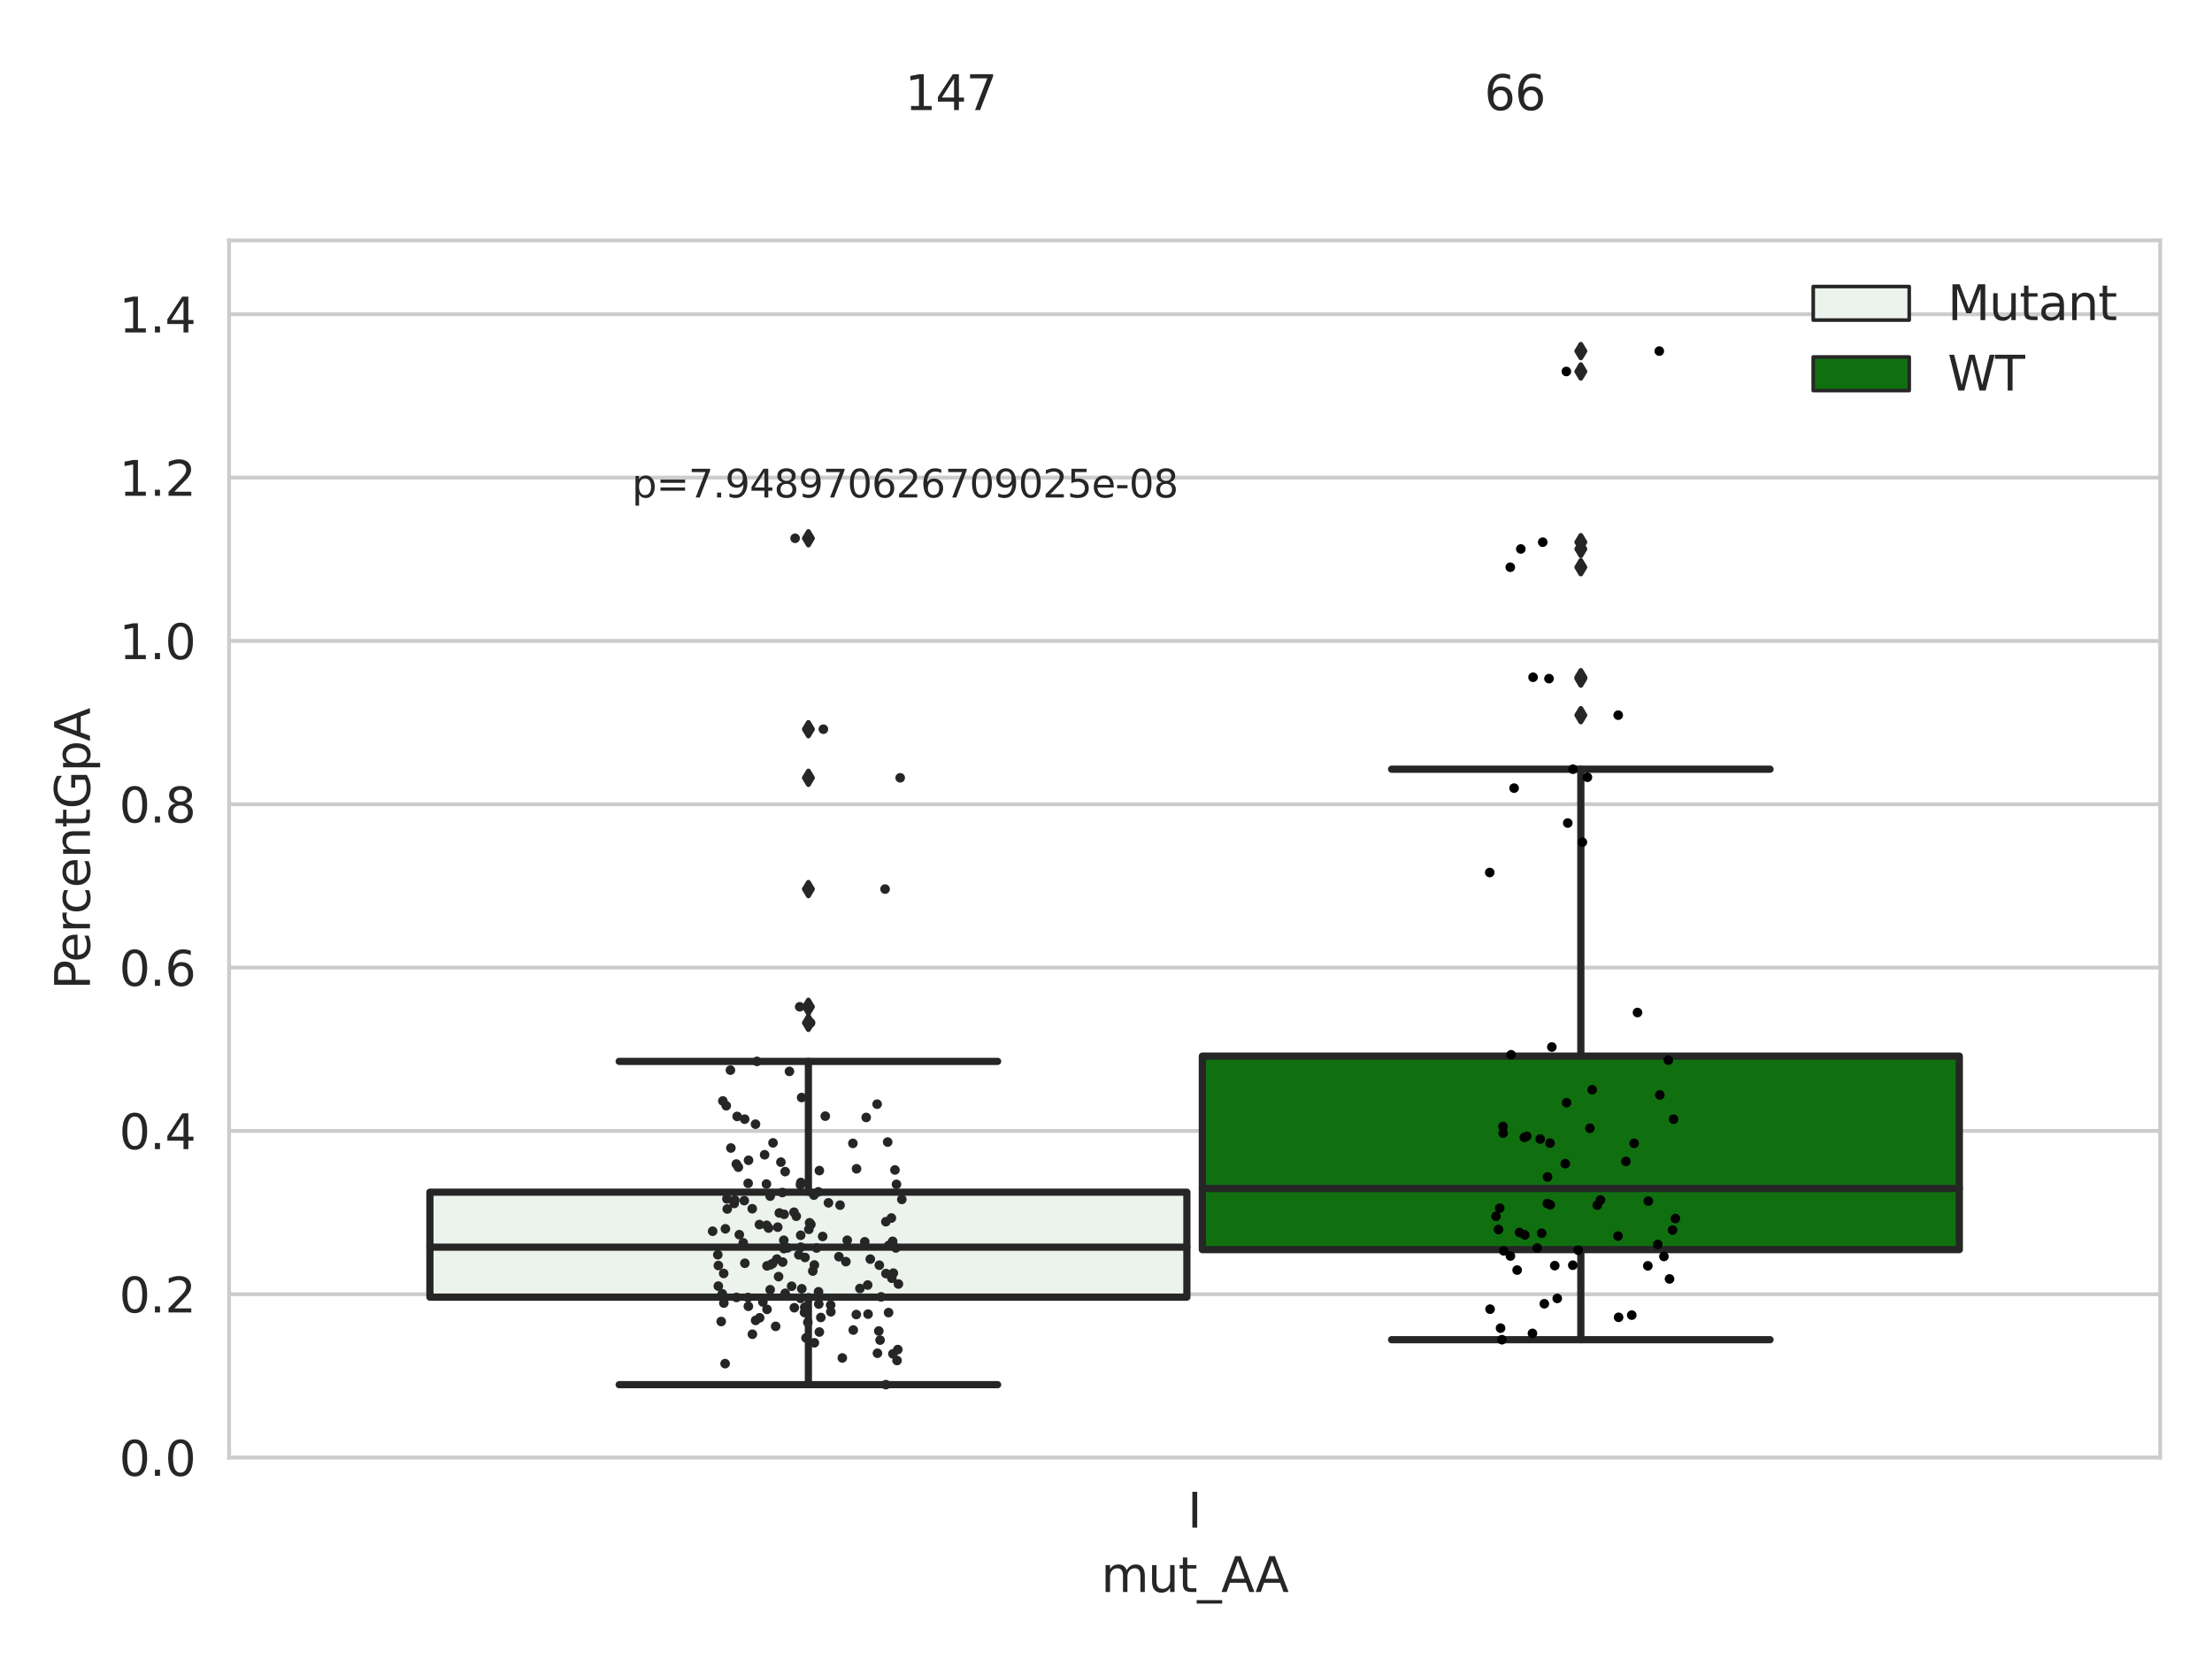 <?xml version="1.0" encoding="utf-8" standalone="no"?>
<!DOCTYPE svg PUBLIC "-//W3C//DTD SVG 1.1//EN"
  "http://www.w3.org/Graphics/SVG/1.1/DTD/svg11.dtd">
<svg xmlns:xlink="http://www.w3.org/1999/xlink" width="460.8pt" height="345.6pt" viewBox="0 0 460.8 345.6" xmlns="http://www.w3.org/2000/svg" version="1.1">
 <defs>
  <style type="text/css">*{stroke-linejoin: round; stroke-linecap: butt}</style>
 </defs>
 <g id="figure_1">
  <g id="patch_1">
   <path d="M 0 345.6 
L 460.8 345.6 
L 460.8 0 
L 0 0 
z
" style="fill: #ffffff"/>
  </g>
  <g id="axes_1">
   <g id="patch_2">
    <path d="M 47.72 303.64 
L 450 303.64 
L 450 50.085 
L 47.72 50.085 
z
" style="fill: #ffffff"/>
   </g>
   <g id="matplotlib.axis_1">
    <g id="xtick_1">
     <g id="text_1">
      <!-- I -->
      <g style="fill: #262626" transform="translate(247.385 318.238)scale(0.1 -0.1)">
       <defs>
        <path id="DejaVuSans-49" d="M 628 4666 
L 1259 4666 
L 1259 0 
L 628 0 
L 628 4666 
z
" transform="scale(0.016)"/>
       </defs>
       <use xlink:href="#DejaVuSans-49"/>
      </g>
     </g>
    </g>
    <g id="text_2">
     <!-- mut_AA -->
     <g style="fill: #262626" transform="translate(229.383 331.638)scale(0.1 -0.1)">
      <defs>
       <path id="DejaVuSans-6d" d="M 3328 2828 
Q 3544 3216 3844 3400 
Q 4144 3584 4550 3584 
Q 5097 3584 5394 3201 
Q 5691 2819 5691 2113 
L 5691 0 
L 5113 0 
L 5113 2094 
Q 5113 2597 4934 2840 
Q 4756 3084 4391 3084 
Q 3944 3084 3684 2787 
Q 3425 2491 3425 1978 
L 3425 0 
L 2847 0 
L 2847 2094 
Q 2847 2600 2669 2842 
Q 2491 3084 2119 3084 
Q 1678 3084 1418 2786 
Q 1159 2488 1159 1978 
L 1159 0 
L 581 0 
L 581 3500 
L 1159 3500 
L 1159 2956 
Q 1356 3278 1631 3431 
Q 1906 3584 2284 3584 
Q 2666 3584 2933 3390 
Q 3200 3197 3328 2828 
z
" transform="scale(0.016)"/>
       <path id="DejaVuSans-75" d="M 544 1381 
L 544 3500 
L 1119 3500 
L 1119 1403 
Q 1119 906 1312 657 
Q 1506 409 1894 409 
Q 2359 409 2629 706 
Q 2900 1003 2900 1516 
L 2900 3500 
L 3475 3500 
L 3475 0 
L 2900 0 
L 2900 538 
Q 2691 219 2414 64 
Q 2138 -91 1772 -91 
Q 1169 -91 856 284 
Q 544 659 544 1381 
z
M 1991 3584 
L 1991 3584 
z
" transform="scale(0.016)"/>
       <path id="DejaVuSans-74" d="M 1172 4494 
L 1172 3500 
L 2356 3500 
L 2356 3053 
L 1172 3053 
L 1172 1153 
Q 1172 725 1289 603 
Q 1406 481 1766 481 
L 2356 481 
L 2356 0 
L 1766 0 
Q 1100 0 847 248 
Q 594 497 594 1153 
L 594 3053 
L 172 3053 
L 172 3500 
L 594 3500 
L 594 4494 
L 1172 4494 
z
" transform="scale(0.016)"/>
       <path id="DejaVuSans-5f" d="M 3263 -1063 
L 3263 -1509 
L -63 -1509 
L -63 -1063 
L 3263 -1063 
z
" transform="scale(0.016)"/>
       <path id="DejaVuSans-41" d="M 2188 4044 
L 1331 1722 
L 3047 1722 
L 2188 4044 
z
M 1831 4666 
L 2547 4666 
L 4325 0 
L 3669 0 
L 3244 1197 
L 1141 1197 
L 716 0 
L 50 0 
L 1831 4666 
z
" transform="scale(0.016)"/>
      </defs>
      <use xlink:href="#DejaVuSans-6d"/>
      <use xlink:href="#DejaVuSans-75" x="97.412"/>
      <use xlink:href="#DejaVuSans-74" x="160.791"/>
      <use xlink:href="#DejaVuSans-5f" x="200"/>
      <use xlink:href="#DejaVuSans-41" x="250"/>
      <use xlink:href="#DejaVuSans-41" x="321.158"/>
     </g>
    </g>
   </g>
   <g id="matplotlib.axis_2">
    <g id="ytick_1">
     <g id="line2d_1">
      <path d="M 47.72 303.64 
L 450 303.64 
" clip-path="url(#pf6fa9884b9)" style="fill: none; stroke: #cccccc; stroke-width: 0.8; stroke-linecap: round"/>
     </g>
     <g id="text_3">
      <!-- 0.0 -->
      <g style="fill: #262626" transform="translate(24.817 307.439)scale(0.1 -0.1)">
       <defs>
        <path id="DejaVuSans-30" d="M 2034 4250 
Q 1547 4250 1301 3770 
Q 1056 3291 1056 2328 
Q 1056 1369 1301 889 
Q 1547 409 2034 409 
Q 2525 409 2770 889 
Q 3016 1369 3016 2328 
Q 3016 3291 2770 3770 
Q 2525 4250 2034 4250 
z
M 2034 4750 
Q 2819 4750 3233 4129 
Q 3647 3509 3647 2328 
Q 3647 1150 3233 529 
Q 2819 -91 2034 -91 
Q 1250 -91 836 529 
Q 422 1150 422 2328 
Q 422 3509 836 4129 
Q 1250 4750 2034 4750 
z
" transform="scale(0.016)"/>
        <path id="DejaVuSans-2e" d="M 684 794 
L 1344 794 
L 1344 0 
L 684 0 
L 684 794 
z
" transform="scale(0.016)"/>
       </defs>
       <use xlink:href="#DejaVuSans-30"/>
       <use xlink:href="#DejaVuSans-2e" x="63.623"/>
       <use xlink:href="#DejaVuSans-30" x="95.41"/>
      </g>
     </g>
    </g>
    <g id="ytick_2">
     <g id="line2d_2">
      <path d="M 47.72 269.614 
L 450 269.614 
" clip-path="url(#pf6fa9884b9)" style="fill: none; stroke: #cccccc; stroke-width: 0.8; stroke-linecap: round"/>
     </g>
     <g id="text_4">
      <!-- 0.2 -->
      <g style="fill: #262626" transform="translate(24.817 273.413)scale(0.1 -0.1)">
       <defs>
        <path id="DejaVuSans-32" d="M 1228 531 
L 3431 531 
L 3431 0 
L 469 0 
L 469 531 
Q 828 903 1448 1529 
Q 2069 2156 2228 2338 
Q 2531 2678 2651 2914 
Q 2772 3150 2772 3378 
Q 2772 3750 2511 3984 
Q 2250 4219 1831 4219 
Q 1534 4219 1204 4116 
Q 875 4013 500 3803 
L 500 4441 
Q 881 4594 1212 4672 
Q 1544 4750 1819 4750 
Q 2544 4750 2975 4387 
Q 3406 4025 3406 3419 
Q 3406 3131 3298 2873 
Q 3191 2616 2906 2266 
Q 2828 2175 2409 1742 
Q 1991 1309 1228 531 
z
" transform="scale(0.016)"/>
       </defs>
       <use xlink:href="#DejaVuSans-30"/>
       <use xlink:href="#DejaVuSans-2e" x="63.623"/>
       <use xlink:href="#DejaVuSans-32" x="95.41"/>
      </g>
     </g>
    </g>
    <g id="ytick_3">
     <g id="line2d_3">
      <path d="M 47.72 235.589 
L 450 235.589 
" clip-path="url(#pf6fa9884b9)" style="fill: none; stroke: #cccccc; stroke-width: 0.8; stroke-linecap: round"/>
     </g>
     <g id="text_5">
      <!-- 0.4 -->
      <g style="fill: #262626" transform="translate(24.817 239.388)scale(0.1 -0.1)">
       <defs>
        <path id="DejaVuSans-34" d="M 2419 4116 
L 825 1625 
L 2419 1625 
L 2419 4116 
z
M 2253 4666 
L 3047 4666 
L 3047 1625 
L 3713 1625 
L 3713 1100 
L 3047 1100 
L 3047 0 
L 2419 0 
L 2419 1100 
L 313 1100 
L 313 1709 
L 2253 4666 
z
" transform="scale(0.016)"/>
       </defs>
       <use xlink:href="#DejaVuSans-30"/>
       <use xlink:href="#DejaVuSans-2e" x="63.623"/>
       <use xlink:href="#DejaVuSans-34" x="95.41"/>
      </g>
     </g>
    </g>
    <g id="ytick_4">
     <g id="line2d_4">
      <path d="M 47.72 201.563 
L 450 201.563 
" clip-path="url(#pf6fa9884b9)" style="fill: none; stroke: #cccccc; stroke-width: 0.8; stroke-linecap: round"/>
     </g>
     <g id="text_6">
      <!-- 0.6 -->
      <g style="fill: #262626" transform="translate(24.817 205.362)scale(0.1 -0.1)">
       <defs>
        <path id="DejaVuSans-36" d="M 2113 2584 
Q 1688 2584 1439 2293 
Q 1191 2003 1191 1497 
Q 1191 994 1439 701 
Q 1688 409 2113 409 
Q 2538 409 2786 701 
Q 3034 994 3034 1497 
Q 3034 2003 2786 2293 
Q 2538 2584 2113 2584 
z
M 3366 4563 
L 3366 3988 
Q 3128 4100 2886 4159 
Q 2644 4219 2406 4219 
Q 1781 4219 1451 3797 
Q 1122 3375 1075 2522 
Q 1259 2794 1537 2939 
Q 1816 3084 2150 3084 
Q 2853 3084 3261 2657 
Q 3669 2231 3669 1497 
Q 3669 778 3244 343 
Q 2819 -91 2113 -91 
Q 1303 -91 875 529 
Q 447 1150 447 2328 
Q 447 3434 972 4092 
Q 1497 4750 2381 4750 
Q 2619 4750 2861 4703 
Q 3103 4656 3366 4563 
z
" transform="scale(0.016)"/>
       </defs>
       <use xlink:href="#DejaVuSans-30"/>
       <use xlink:href="#DejaVuSans-2e" x="63.623"/>
       <use xlink:href="#DejaVuSans-36" x="95.41"/>
      </g>
     </g>
    </g>
    <g id="ytick_5">
     <g id="line2d_5">
      <path d="M 47.72 167.537 
L 450 167.537 
" clip-path="url(#pf6fa9884b9)" style="fill: none; stroke: #cccccc; stroke-width: 0.8; stroke-linecap: round"/>
     </g>
     <g id="text_7">
      <!-- 0.8 -->
      <g style="fill: #262626" transform="translate(24.817 171.336)scale(0.1 -0.1)">
       <defs>
        <path id="DejaVuSans-38" d="M 2034 2216 
Q 1584 2216 1326 1975 
Q 1069 1734 1069 1313 
Q 1069 891 1326 650 
Q 1584 409 2034 409 
Q 2484 409 2743 651 
Q 3003 894 3003 1313 
Q 3003 1734 2745 1975 
Q 2488 2216 2034 2216 
z
M 1403 2484 
Q 997 2584 770 2862 
Q 544 3141 544 3541 
Q 544 4100 942 4425 
Q 1341 4750 2034 4750 
Q 2731 4750 3128 4425 
Q 3525 4100 3525 3541 
Q 3525 3141 3298 2862 
Q 3072 2584 2669 2484 
Q 3125 2378 3379 2068 
Q 3634 1759 3634 1313 
Q 3634 634 3220 271 
Q 2806 -91 2034 -91 
Q 1263 -91 848 271 
Q 434 634 434 1313 
Q 434 1759 690 2068 
Q 947 2378 1403 2484 
z
M 1172 3481 
Q 1172 3119 1398 2916 
Q 1625 2713 2034 2713 
Q 2441 2713 2670 2916 
Q 2900 3119 2900 3481 
Q 2900 3844 2670 4047 
Q 2441 4250 2034 4250 
Q 1625 4250 1398 4047 
Q 1172 3844 1172 3481 
z
" transform="scale(0.016)"/>
       </defs>
       <use xlink:href="#DejaVuSans-30"/>
       <use xlink:href="#DejaVuSans-2e" x="63.623"/>
       <use xlink:href="#DejaVuSans-38" x="95.41"/>
      </g>
     </g>
    </g>
    <g id="ytick_6">
     <g id="line2d_6">
      <path d="M 47.72 133.511 
L 450 133.511 
" clip-path="url(#pf6fa9884b9)" style="fill: none; stroke: #cccccc; stroke-width: 0.8; stroke-linecap: round"/>
     </g>
     <g id="text_8">
      <!-- 1.0 -->
      <g style="fill: #262626" transform="translate(24.817 137.311)scale(0.1 -0.1)">
       <defs>
        <path id="DejaVuSans-31" d="M 794 531 
L 1825 531 
L 1825 4091 
L 703 3866 
L 703 4441 
L 1819 4666 
L 2450 4666 
L 2450 531 
L 3481 531 
L 3481 0 
L 794 0 
L 794 531 
z
" transform="scale(0.016)"/>
       </defs>
       <use xlink:href="#DejaVuSans-31"/>
       <use xlink:href="#DejaVuSans-2e" x="63.623"/>
       <use xlink:href="#DejaVuSans-30" x="95.41"/>
      </g>
     </g>
    </g>
    <g id="ytick_7">
     <g id="line2d_7">
      <path d="M 47.72 99.486 
L 450 99.486 
" clip-path="url(#pf6fa9884b9)" style="fill: none; stroke: #cccccc; stroke-width: 0.8; stroke-linecap: round"/>
     </g>
     <g id="text_9">
      <!-- 1.2 -->
      <g style="fill: #262626" transform="translate(24.817 103.285)scale(0.1 -0.1)">
       <use xlink:href="#DejaVuSans-31"/>
       <use xlink:href="#DejaVuSans-2e" x="63.623"/>
       <use xlink:href="#DejaVuSans-32" x="95.41"/>
      </g>
     </g>
    </g>
    <g id="ytick_8">
     <g id="line2d_8">
      <path d="M 47.72 65.46 
L 450 65.46 
" clip-path="url(#pf6fa9884b9)" style="fill: none; stroke: #cccccc; stroke-width: 0.8; stroke-linecap: round"/>
     </g>
     <g id="text_10">
      <!-- 1.4 -->
      <g style="fill: #262626" transform="translate(24.817 69.259)scale(0.1 -0.1)">
       <use xlink:href="#DejaVuSans-31"/>
       <use xlink:href="#DejaVuSans-2e" x="63.623"/>
       <use xlink:href="#DejaVuSans-34" x="95.41"/>
      </g>
     </g>
    </g>
    <g id="text_11">
     <!-- PercentGpA -->
     <g style="fill: #262626" transform="translate(18.737 206.139)rotate(-90)scale(0.1 -0.1)">
      <defs>
       <path id="DejaVuSans-50" d="M 1259 4147 
L 1259 2394 
L 2053 2394 
Q 2494 2394 2734 2622 
Q 2975 2850 2975 3272 
Q 2975 3691 2734 3919 
Q 2494 4147 2053 4147 
L 1259 4147 
z
M 628 4666 
L 2053 4666 
Q 2838 4666 3239 4311 
Q 3641 3956 3641 3272 
Q 3641 2581 3239 2228 
Q 2838 1875 2053 1875 
L 1259 1875 
L 1259 0 
L 628 0 
L 628 4666 
z
" transform="scale(0.016)"/>
       <path id="DejaVuSans-65" d="M 3597 1894 
L 3597 1613 
L 953 1613 
Q 991 1019 1311 708 
Q 1631 397 2203 397 
Q 2534 397 2845 478 
Q 3156 559 3463 722 
L 3463 178 
Q 3153 47 2828 -22 
Q 2503 -91 2169 -91 
Q 1331 -91 842 396 
Q 353 884 353 1716 
Q 353 2575 817 3079 
Q 1281 3584 2069 3584 
Q 2775 3584 3186 3129 
Q 3597 2675 3597 1894 
z
M 3022 2063 
Q 3016 2534 2758 2815 
Q 2500 3097 2075 3097 
Q 1594 3097 1305 2825 
Q 1016 2553 972 2059 
L 3022 2063 
z
" transform="scale(0.016)"/>
       <path id="DejaVuSans-72" d="M 2631 2963 
Q 2534 3019 2420 3045 
Q 2306 3072 2169 3072 
Q 1681 3072 1420 2755 
Q 1159 2438 1159 1844 
L 1159 0 
L 581 0 
L 581 3500 
L 1159 3500 
L 1159 2956 
Q 1341 3275 1631 3429 
Q 1922 3584 2338 3584 
Q 2397 3584 2469 3576 
Q 2541 3569 2628 3553 
L 2631 2963 
z
" transform="scale(0.016)"/>
       <path id="DejaVuSans-63" d="M 3122 3366 
L 3122 2828 
Q 2878 2963 2633 3030 
Q 2388 3097 2138 3097 
Q 1578 3097 1268 2742 
Q 959 2388 959 1747 
Q 959 1106 1268 751 
Q 1578 397 2138 397 
Q 2388 397 2633 464 
Q 2878 531 3122 666 
L 3122 134 
Q 2881 22 2623 -34 
Q 2366 -91 2075 -91 
Q 1284 -91 818 406 
Q 353 903 353 1747 
Q 353 2603 823 3093 
Q 1294 3584 2113 3584 
Q 2378 3584 2631 3529 
Q 2884 3475 3122 3366 
z
" transform="scale(0.016)"/>
       <path id="DejaVuSans-6e" d="M 3513 2113 
L 3513 0 
L 2938 0 
L 2938 2094 
Q 2938 2591 2744 2837 
Q 2550 3084 2163 3084 
Q 1697 3084 1428 2787 
Q 1159 2491 1159 1978 
L 1159 0 
L 581 0 
L 581 3500 
L 1159 3500 
L 1159 2956 
Q 1366 3272 1645 3428 
Q 1925 3584 2291 3584 
Q 2894 3584 3203 3211 
Q 3513 2838 3513 2113 
z
" transform="scale(0.016)"/>
       <path id="DejaVuSans-47" d="M 3809 666 
L 3809 1919 
L 2778 1919 
L 2778 2438 
L 4434 2438 
L 4434 434 
Q 4069 175 3628 42 
Q 3188 -91 2688 -91 
Q 1594 -91 976 548 
Q 359 1188 359 2328 
Q 359 3472 976 4111 
Q 1594 4750 2688 4750 
Q 3144 4750 3555 4637 
Q 3966 4525 4313 4306 
L 4313 3634 
Q 3963 3931 3569 4081 
Q 3175 4231 2741 4231 
Q 1884 4231 1454 3753 
Q 1025 3275 1025 2328 
Q 1025 1384 1454 906 
Q 1884 428 2741 428 
Q 3075 428 3337 486 
Q 3600 544 3809 666 
z
" transform="scale(0.016)"/>
       <path id="DejaVuSans-70" d="M 1159 525 
L 1159 -1331 
L 581 -1331 
L 581 3500 
L 1159 3500 
L 1159 2969 
Q 1341 3281 1617 3432 
Q 1894 3584 2278 3584 
Q 2916 3584 3314 3078 
Q 3713 2572 3713 1747 
Q 3713 922 3314 415 
Q 2916 -91 2278 -91 
Q 1894 -91 1617 61 
Q 1341 213 1159 525 
z
M 3116 1747 
Q 3116 2381 2855 2742 
Q 2594 3103 2138 3103 
Q 1681 3103 1420 2742 
Q 1159 2381 1159 1747 
Q 1159 1113 1420 752 
Q 1681 391 2138 391 
Q 2594 391 2855 752 
Q 3116 1113 3116 1747 
z
" transform="scale(0.016)"/>
      </defs>
      <use xlink:href="#DejaVuSans-50"/>
      <use xlink:href="#DejaVuSans-65" x="56.678"/>
      <use xlink:href="#DejaVuSans-72" x="118.201"/>
      <use xlink:href="#DejaVuSans-63" x="157.064"/>
      <use xlink:href="#DejaVuSans-65" x="212.045"/>
      <use xlink:href="#DejaVuSans-6e" x="273.568"/>
      <use xlink:href="#DejaVuSans-74" x="336.947"/>
      <use xlink:href="#DejaVuSans-47" x="376.156"/>
      <use xlink:href="#DejaVuSans-70" x="453.646"/>
      <use xlink:href="#DejaVuSans-41" x="517.123"/>
     </g>
    </g>
   </g>
   <g id="patch_3">
    <path d="M 89.557 270.219 
L 247.251 270.219 
L 247.251 248.353 
L 89.557 248.353 
L 89.557 270.219 
z
" clip-path="url(#pf6fa9884b9)" style="fill: #ecf2ec; stroke: #262626; stroke-width: 1.5; stroke-linejoin: miter"/>
   </g>
   <g id="patch_4">
    <path d="M 250.469 260.324 
L 408.163 260.324 
L 408.163 220.008 
L 250.469 220.008 
L 250.469 260.324 
z
" clip-path="url(#pf6fa9884b9)" style="fill: #107010; stroke: #262626; stroke-width: 1.5; stroke-linejoin: miter"/>
   </g>
   <g id="patch_5">
    <path d="M 248.86 303.64 
L 248.86 303.64 
L 248.86 303.64 
L 248.86 303.64 
z
" clip-path="url(#pf6fa9884b9)" style="fill: #ecf2ec; stroke: #262626; stroke-width: 0.75; stroke-linejoin: miter"/>
   </g>
   <g id="patch_6">
    <path d="M 248.86 303.64 
L 248.86 303.64 
L 248.86 303.64 
L 248.86 303.64 
z
" clip-path="url(#pf6fa9884b9)" style="fill: #107010; stroke: #262626; stroke-width: 0.75; stroke-linejoin: miter"/>
   </g>
   <g id="PathCollection_1"/>
   <g id="PathCollection_2"/>
   <g id="line2d_9">
    <path d="M 168.404 270.219 
L 168.404 288.453 
" clip-path="url(#pf6fa9884b9)" style="fill: none; stroke: #262626; stroke-width: 1.5; stroke-linecap: round"/>
   </g>
   <g id="line2d_10">
    <path d="M 168.404 248.353 
L 168.404 221.105 
" clip-path="url(#pf6fa9884b9)" style="fill: none; stroke: #262626; stroke-width: 1.5; stroke-linecap: round"/>
   </g>
   <g id="line2d_11">
    <path d="M 128.981 288.453 
L 207.827 288.453 
" clip-path="url(#pf6fa9884b9)" style="fill: none; stroke: #262626; stroke-width: 1.5; stroke-linecap: round"/>
   </g>
   <g id="line2d_12">
    <path d="M 128.981 221.105 
L 207.827 221.105 
" clip-path="url(#pf6fa9884b9)" style="fill: none; stroke: #262626; stroke-width: 1.5; stroke-linecap: round"/>
   </g>
   <g id="line2d_13">
    <defs>
     <path id="m9b220c0d6e" d="M -0 1.414 
L 0.849 0 
L 0 -1.414 
L -0.849 -0 
z
" style="stroke: #262626; stroke-linejoin: miter"/>
    </defs>
    <g clip-path="url(#pf6fa9884b9)">
     <use xlink:href="#m9b220c0d6e" x="168.404" y="209.732" style="fill: #262626; stroke: #262626; stroke-linejoin: miter"/>
     <use xlink:href="#m9b220c0d6e" x="168.404" y="185.211" style="fill: #262626; stroke: #262626; stroke-linejoin: miter"/>
     <use xlink:href="#m9b220c0d6e" x="168.404" y="213.077" style="fill: #262626; stroke: #262626; stroke-linejoin: miter"/>
     <use xlink:href="#m9b220c0d6e" x="168.404" y="162.031" style="fill: #262626; stroke: #262626; stroke-linejoin: miter"/>
     <use xlink:href="#m9b220c0d6e" x="168.404" y="112.137" style="fill: #262626; stroke: #262626; stroke-linejoin: miter"/>
     <use xlink:href="#m9b220c0d6e" x="168.404" y="151.904" style="fill: #262626; stroke: #262626; stroke-linejoin: miter"/>
    </g>
   </g>
   <g id="line2d_14">
    <path d="M 329.316 260.324 
L 329.316 279.086 
" clip-path="url(#pf6fa9884b9)" style="fill: none; stroke: #262626; stroke-width: 1.5; stroke-linecap: round"/>
   </g>
   <g id="line2d_15">
    <path d="M 329.316 220.008 
L 329.316 160.241 
" clip-path="url(#pf6fa9884b9)" style="fill: none; stroke: #262626; stroke-width: 1.5; stroke-linecap: round"/>
   </g>
   <g id="line2d_16">
    <path d="M 289.893 279.086 
L 368.739 279.086 
" clip-path="url(#pf6fa9884b9)" style="fill: none; stroke: #262626; stroke-width: 1.5; stroke-linecap: round"/>
   </g>
   <g id="line2d_17">
    <path d="M 289.893 160.241 
L 368.739 160.241 
" clip-path="url(#pf6fa9884b9)" style="fill: none; stroke: #262626; stroke-width: 1.5; stroke-linecap: round"/>
   </g>
   <g id="line2d_18">
    <g clip-path="url(#pf6fa9884b9)">
     <use xlink:href="#m9b220c0d6e" x="329.316" y="77.385" style="fill: #262626; stroke: #262626; stroke-linejoin: miter"/>
     <use xlink:href="#m9b220c0d6e" x="329.316" y="73.136" style="fill: #262626; stroke: #262626; stroke-linejoin: miter"/>
     <use xlink:href="#m9b220c0d6e" x="329.316" y="141.083" style="fill: #262626; stroke: #262626; stroke-linejoin: miter"/>
     <use xlink:href="#m9b220c0d6e" x="329.316" y="114.359" style="fill: #262626; stroke: #262626; stroke-linejoin: miter"/>
     <use xlink:href="#m9b220c0d6e" x="329.316" y="141.37" style="fill: #262626; stroke: #262626; stroke-linejoin: miter"/>
     <use xlink:href="#m9b220c0d6e" x="329.316" y="112.946" style="fill: #262626; stroke: #262626; stroke-linejoin: miter"/>
     <use xlink:href="#m9b220c0d6e" x="329.316" y="148.983" style="fill: #262626; stroke: #262626; stroke-linejoin: miter"/>
     <use xlink:href="#m9b220c0d6e" x="329.316" y="118.163" style="fill: #262626; stroke: #262626; stroke-linejoin: miter"/>
    </g>
   </g>
   <g id="line2d_19">
    <path d="M 89.557 259.809 
L 247.251 259.809 
" clip-path="url(#pf6fa9884b9)" style="fill: none; stroke: #262626; stroke-width: 1.5; stroke-linecap: round"/>
   </g>
   <g id="line2d_20">
    <path d="M 250.469 247.576 
L 408.163 247.576 
" clip-path="url(#pf6fa9884b9)" style="fill: none; stroke: #262626; stroke-width: 1.5; stroke-linecap: round"/>
   </g>
   <g id="patch_7">
    <path d="M 47.72 303.64 
L 47.72 50.085 
" style="fill: none; stroke: #cccccc; stroke-width: 0.8; stroke-linejoin: miter; stroke-linecap: square"/>
   </g>
   <g id="patch_8">
    <path d="M 450 303.64 
L 450 50.085 
" style="fill: none; stroke: #cccccc; stroke-width: 0.8; stroke-linejoin: miter; stroke-linecap: square"/>
   </g>
   <g id="patch_9">
    <path d="M 47.72 303.64 
L 450 303.64 
" style="fill: none; stroke: #cccccc; stroke-width: 0.8; stroke-linejoin: miter; stroke-linecap: square"/>
   </g>
   <g id="patch_10">
    <path d="M 47.72 50.085 
L 450 50.085 
" style="fill: none; stroke: #cccccc; stroke-width: 0.8; stroke-linejoin: miter; stroke-linecap: square"/>
   </g>
   <g id="PathCollection_3">
    <defs>
     <path id="C0_0_20218c04c8" d="M 0 1 
C 0.265 1 0.52 0.895 0.707 0.707 
C 0.895 0.52 1 0.265 1 -0 
C 1 -0.265 0.895 -0.52 0.707 -0.707 
C 0.52 -0.895 0.265 -1 0 -1 
C -0.265 -1 -0.52 -0.895 -0.707 -0.707 
C -0.895 -0.52 -1 -0.265 -1 0 
C -1 0.265 -0.895 0.52 -0.707 0.707 
C -0.52 0.895 -0.265 1 0 1 
z
"/>
    </defs>
    <g clip-path="url(#pf6fa9884b9)">
     <use xlink:href="#C0_0_20218c04c8" x="157.408" y="275.064" style="fill: #262626"/>
    </g>
    <g clip-path="url(#pf6fa9884b9)">
     <use xlink:href="#C0_0_20218c04c8" x="168.653" y="254.726" style="fill: #262626"/>
    </g>
    <g clip-path="url(#pf6fa9884b9)">
     <use xlink:href="#C0_0_20218c04c8" x="153.561" y="232.571" style="fill: #262626"/>
    </g>
    <g clip-path="url(#pf6fa9884b9)">
     <use xlink:href="#C0_0_20218c04c8" x="149.531" y="261.387" style="fill: #262626"/>
    </g>
    <g clip-path="url(#pf6fa9884b9)">
     <use xlink:href="#C0_0_20218c04c8" x="156.708" y="251.801" style="fill: #262626"/>
    </g>
    <g clip-path="url(#pf6fa9884b9)">
     <use xlink:href="#C0_0_20218c04c8" x="160.531" y="263.472" style="fill: #262626"/>
    </g>
    <g clip-path="url(#pf6fa9884b9)">
     <use xlink:href="#C0_0_20218c04c8" x="178.432" y="243.479" style="fill: #262626"/>
    </g>
    <g clip-path="url(#pf6fa9884b9)">
     <use xlink:href="#C0_0_20218c04c8" x="164.089" y="259.954" style="fill: #262626"/>
    </g>
    <g clip-path="url(#pf6fa9884b9)">
     <use xlink:href="#C0_0_20218c04c8" x="156.739" y="277.941" style="fill: #262626"/>
    </g>
    <g clip-path="url(#pf6fa9884b9)">
     <use xlink:href="#C0_0_20218c04c8" x="186.87" y="283.417" style="fill: #262626"/>
    </g>
    <g clip-path="url(#pf6fa9884b9)">
     <use xlink:href="#C0_0_20218c04c8" x="170.476" y="248.279" style="fill: #262626"/>
    </g>
    <g clip-path="url(#pf6fa9884b9)">
     <use xlink:href="#C0_0_20218c04c8" x="158.25" y="274.521" style="fill: #262626"/>
    </g>
    <g clip-path="url(#pf6fa9884b9)">
     <use xlink:href="#C0_0_20218c04c8" x="175.47" y="282.887" style="fill: #262626"/>
    </g>
    <g clip-path="url(#pf6fa9884b9)">
     <use xlink:href="#C0_0_20218c04c8" x="161.83" y="262.291" style="fill: #262626"/>
    </g>
    <g clip-path="url(#pf6fa9884b9)">
     <use xlink:href="#C0_0_20218c04c8" x="155.933" y="241.709" style="fill: #262626"/>
    </g>
    <g clip-path="url(#pf6fa9884b9)">
     <use xlink:href="#C0_0_20218c04c8" x="186.621" y="259.963" style="fill: #262626"/>
    </g>
    <g clip-path="url(#pf6fa9884b9)">
     <use xlink:href="#C0_0_20218c04c8" x="165.407" y="252.525" style="fill: #262626"/>
    </g>
    <g clip-path="url(#pf6fa9884b9)">
     <use xlink:href="#C0_0_20218c04c8" x="166.997" y="228.637" style="fill: #262626"/>
    </g>
    <g clip-path="url(#pf6fa9884b9)">
     <use xlink:href="#C0_0_20218c04c8" x="185.694" y="253.736" style="fill: #262626"/>
    </g>
    <g clip-path="url(#pf6fa9884b9)">
     <use xlink:href="#C0_0_20218c04c8" x="150.79" y="271.454" style="fill: #262626"/>
    </g>
    <g clip-path="url(#pf6fa9884b9)">
     <use xlink:href="#C0_0_20218c04c8" x="162.344" y="252.679" style="fill: #262626"/>
    </g>
    <g clip-path="url(#pf6fa9884b9)">
     <use xlink:href="#C0_0_20218c04c8" x="163.345" y="252.961" style="fill: #262626"/>
    </g>
    <g clip-path="url(#pf6fa9884b9)">
     <use xlink:href="#C0_0_20218c04c8" x="166.841" y="246.33" style="fill: #262626"/>
    </g>
    <g clip-path="url(#pf6fa9884b9)">
     <use xlink:href="#C0_0_20218c04c8" x="166.596" y="209.732" style="fill: #262626"/>
    </g>
    <g clip-path="url(#pf6fa9884b9)">
     <use xlink:href="#C0_0_20218c04c8" x="155.852" y="246.501" style="fill: #262626"/>
    </g>
    <g clip-path="url(#pf6fa9884b9)">
     <use xlink:href="#C0_0_20218c04c8" x="152.256" y="239.152" style="fill: #262626"/>
    </g>
    <g clip-path="url(#pf6fa9884b9)">
     <use xlink:href="#C0_0_20218c04c8" x="180.755" y="267.693" style="fill: #262626"/>
    </g>
    <g clip-path="url(#pf6fa9884b9)">
     <use xlink:href="#C0_0_20218c04c8" x="184.378" y="185.211" style="fill: #262626"/>
    </g>
    <g clip-path="url(#pf6fa9884b9)">
     <use xlink:href="#C0_0_20218c04c8" x="167.909" y="278.715" style="fill: #262626"/>
    </g>
    <g clip-path="url(#pf6fa9884b9)">
     <use xlink:href="#C0_0_20218c04c8" x="151.115" y="255.985" style="fill: #262626"/>
    </g>
    <g clip-path="url(#pf6fa9884b9)">
     <use xlink:href="#C0_0_20218c04c8" x="185.962" y="258.593" style="fill: #262626"/>
    </g>
    <g clip-path="url(#pf6fa9884b9)">
     <use xlink:href="#C0_0_20218c04c8" x="171.375" y="257.578" style="fill: #262626"/>
    </g>
    <g clip-path="url(#pf6fa9884b9)">
     <use xlink:href="#C0_0_20218c04c8" x="160.439" y="249.178" style="fill: #262626"/>
    </g>
    <g clip-path="url(#pf6fa9884b9)">
     <use xlink:href="#C0_0_20218c04c8" x="169.319" y="264.787" style="fill: #262626"/>
    </g>
    <g clip-path="url(#pf6fa9884b9)">
     <use xlink:href="#C0_0_20218c04c8" x="155.171" y="263.159" style="fill: #262626"/>
    </g>
    <g clip-path="url(#pf6fa9884b9)">
     <use xlink:href="#C0_0_20218c04c8" x="180.147" y="258.688" style="fill: #262626"/>
    </g>
    <g clip-path="url(#pf6fa9884b9)">
     <use xlink:href="#C0_0_20218c04c8" x="177.667" y="238.184" style="fill: #262626"/>
    </g>
    <g clip-path="url(#pf6fa9884b9)">
     <use xlink:href="#C0_0_20218c04c8" x="187.867" y="249.858" style="fill: #262626"/>
    </g>
    <g clip-path="url(#pf6fa9884b9)">
     <use xlink:href="#C0_0_20218c04c8" x="155.129" y="233.138" style="fill: #262626"/>
    </g>
    <g clip-path="url(#pf6fa9884b9)">
     <use xlink:href="#C0_0_20218c04c8" x="168.919" y="255.065" style="fill: #262626"/>
    </g>
    <g clip-path="url(#pf6fa9884b9)">
     <use xlink:href="#C0_0_20218c04c8" x="151.428" y="249.74" style="fill: #262626"/>
    </g>
    <g clip-path="url(#pf6fa9884b9)">
     <use xlink:href="#C0_0_20218c04c8" x="183.551" y="270.16" style="fill: #262626"/>
    </g>
    <g clip-path="url(#pf6fa9884b9)">
     <use xlink:href="#C0_0_20218c04c8" x="186.098" y="265.215" style="fill: #262626"/>
    </g>
    <g clip-path="url(#pf6fa9884b9)">
     <use xlink:href="#C0_0_20218c04c8" x="160.44" y="268.671" style="fill: #262626"/>
    </g>
    <g clip-path="url(#pf6fa9884b9)">
     <use xlink:href="#C0_0_20218c04c8" x="163.042" y="262.915" style="fill: #262626"/>
    </g>
    <g clip-path="url(#pf6fa9884b9)">
     <use xlink:href="#C0_0_20218c04c8" x="183.336" y="279.171" style="fill: #262626"/>
    </g>
    <g clip-path="url(#pf6fa9884b9)">
     <use xlink:href="#C0_0_20218c04c8" x="159.665" y="246.655" style="fill: #262626"/>
    </g>
    <g clip-path="url(#pf6fa9884b9)">
     <use xlink:href="#C0_0_20218c04c8" x="161.031" y="238.078" style="fill: #262626"/>
    </g>
    <g clip-path="url(#pf6fa9884b9)">
     <use xlink:href="#C0_0_20218c04c8" x="178.384" y="273.84" style="fill: #262626"/>
    </g>
    <g clip-path="url(#pf6fa9884b9)">
     <use xlink:href="#C0_0_20218c04c8" x="186.75" y="246.72" style="fill: #262626"/>
    </g>
    <g clip-path="url(#pf6fa9884b9)">
     <use xlink:href="#C0_0_20218c04c8" x="183.178" y="263.565" style="fill: #262626"/>
    </g>
    <g clip-path="url(#pf6fa9884b9)">
     <use xlink:href="#C0_0_20218c04c8" x="170.512" y="269.097" style="fill: #262626"/>
    </g>
    <g clip-path="url(#pf6fa9884b9)">
     <use xlink:href="#C0_0_20218c04c8" x="176.215" y="262.824" style="fill: #262626"/>
    </g>
    <g clip-path="url(#pf6fa9884b9)">
     <use xlink:href="#C0_0_20218c04c8" x="154.013" y="257.204" style="fill: #262626"/>
    </g>
    <g clip-path="url(#pf6fa9884b9)">
     <use xlink:href="#C0_0_20218c04c8" x="169.648" y="263.521" style="fill: #262626"/>
    </g>
    <g clip-path="url(#pf6fa9884b9)">
     <use xlink:href="#C0_0_20218c04c8" x="187.03" y="281.137" style="fill: #262626"/>
    </g>
    <g clip-path="url(#pf6fa9884b9)">
     <use xlink:href="#C0_0_20218c04c8" x="170.687" y="277.485" style="fill: #262626"/>
    </g>
    <g clip-path="url(#pf6fa9884b9)">
     <use xlink:href="#C0_0_20218c04c8" x="182.724" y="230.014" style="fill: #262626"/>
    </g>
    <g clip-path="url(#pf6fa9884b9)">
     <use xlink:href="#C0_0_20218c04c8" x="163.566" y="244.067" style="fill: #262626"/>
    </g>
    <g clip-path="url(#pf6fa9884b9)">
     <use xlink:href="#C0_0_20218c04c8" x="182.791" y="281.906" style="fill: #262626"/>
    </g>
    <g clip-path="url(#pf6fa9884b9)">
     <use xlink:href="#C0_0_20218c04c8" x="151.052" y="284.071" style="fill: #262626"/>
    </g>
    <g clip-path="url(#pf6fa9884b9)">
     <use xlink:href="#C0_0_20218c04c8" x="160.106" y="255.827" style="fill: #262626"/>
    </g>
    <g clip-path="url(#pf6fa9884b9)">
     <use xlink:href="#C0_0_20218c04c8" x="157.385" y="234.186" style="fill: #262626"/>
    </g>
    <g clip-path="url(#pf6fa9884b9)">
     <use xlink:href="#C0_0_20218c04c8" x="159.786" y="272.766" style="fill: #262626"/>
    </g>
    <g clip-path="url(#pf6fa9884b9)">
     <use xlink:href="#C0_0_20218c04c8" x="150.756" y="265.283" style="fill: #262626"/>
    </g>
    <g clip-path="url(#pf6fa9884b9)">
     <use xlink:href="#C0_0_20218c04c8" x="149.636" y="267.916" style="fill: #262626"/>
    </g>
    <g clip-path="url(#pf6fa9884b9)">
     <use xlink:href="#C0_0_20218c04c8" x="153.811" y="243.147" style="fill: #262626"/>
    </g>
    <g clip-path="url(#pf6fa9884b9)">
     <use xlink:href="#C0_0_20218c04c8" x="164.456" y="223.193" style="fill: #262626"/>
    </g>
    <g clip-path="url(#pf6fa9884b9)">
     <use xlink:href="#C0_0_20218c04c8" x="166.831" y="259.809" style="fill: #262626"/>
    </g>
    <g clip-path="url(#pf6fa9884b9)">
     <use xlink:href="#C0_0_20218c04c8" x="169.65" y="279.733" style="fill: #262626"/>
    </g>
    <g clip-path="url(#pf6fa9884b9)">
     <use xlink:href="#C0_0_20218c04c8" x="168.859" y="213.077" style="fill: #262626"/>
    </g>
    <g clip-path="url(#pf6fa9884b9)">
     <use xlink:href="#C0_0_20218c04c8" x="174.762" y="261.794" style="fill: #262626"/>
    </g>
    <g clip-path="url(#pf6fa9884b9)">
     <use xlink:href="#C0_0_20218c04c8" x="151.287" y="230.345" style="fill: #262626"/>
    </g>
    <g clip-path="url(#pf6fa9884b9)">
     <use xlink:href="#C0_0_20218c04c8" x="162.975" y="248.428" style="fill: #262626"/>
    </g>
    <g clip-path="url(#pf6fa9884b9)">
     <use xlink:href="#C0_0_20218c04c8" x="150.584" y="229.35" style="fill: #262626"/>
    </g>
    <g clip-path="url(#pf6fa9884b9)">
     <use xlink:href="#C0_0_20218c04c8" x="159.713" y="255.252" style="fill: #262626"/>
    </g>
    <g clip-path="url(#pf6fa9884b9)">
     <use xlink:href="#C0_0_20218c04c8" x="173.08" y="273.271" style="fill: #262626"/>
    </g>
    <g clip-path="url(#pf6fa9884b9)">
     <use xlink:href="#C0_0_20218c04c8" x="186.011" y="282.029" style="fill: #262626"/>
    </g>
    <g clip-path="url(#pf6fa9884b9)">
     <use xlink:href="#C0_0_20218c04c8" x="172.583" y="250.572" style="fill: #262626"/>
    </g>
    <g clip-path="url(#pf6fa9884b9)">
     <use xlink:href="#C0_0_20218c04c8" x="163.276" y="258.367" style="fill: #262626"/>
    </g>
    <g clip-path="url(#pf6fa9884b9)">
     <use xlink:href="#C0_0_20218c04c8" x="150.473" y="269.518" style="fill: #262626"/>
    </g>
    <g clip-path="url(#pf6fa9884b9)">
     <use xlink:href="#C0_0_20218c04c8" x="153.068" y="249.981" style="fill: #262626"/>
    </g>
    <g clip-path="url(#pf6fa9884b9)">
     <use xlink:href="#C0_0_20218c04c8" x="160.962" y="263.197" style="fill: #262626"/>
    </g>
    <g clip-path="url(#pf6fa9884b9)">
     <use xlink:href="#C0_0_20218c04c8" x="148.456" y="256.485" style="fill: #262626"/>
    </g>
    <g clip-path="url(#pf6fa9884b9)">
     <use xlink:href="#C0_0_20218c04c8" x="159.282" y="240.558" style="fill: #262626"/>
    </g>
    <g clip-path="url(#pf6fa9884b9)">
     <use xlink:href="#C0_0_20218c04c8" x="158.924" y="271.238" style="fill: #262626"/>
    </g>
    <g clip-path="url(#pf6fa9884b9)">
     <use xlink:href="#C0_0_20218c04c8" x="167.64" y="272.319" style="fill: #262626"/>
    </g>
    <g clip-path="url(#pf6fa9884b9)">
     <use xlink:href="#C0_0_20218c04c8" x="180.445" y="232.786" style="fill: #262626"/>
    </g>
    <g clip-path="url(#pf6fa9884b9)">
     <use xlink:href="#C0_0_20218c04c8" x="149.651" y="263.634" style="fill: #262626"/>
    </g>
    <g clip-path="url(#pf6fa9884b9)">
     <use xlink:href="#C0_0_20218c04c8" x="176.495" y="258.361" style="fill: #262626"/>
    </g>
    <g clip-path="url(#pf6fa9884b9)">
     <use xlink:href="#C0_0_20218c04c8" x="184.561" y="265.304" style="fill: #262626"/>
    </g>
    <g clip-path="url(#pf6fa9884b9)">
     <use xlink:href="#C0_0_20218c04c8" x="186.434" y="243.723" style="fill: #262626"/>
    </g>
    <g clip-path="url(#pf6fa9884b9)">
     <use xlink:href="#C0_0_20218c04c8" x="150.242" y="275.295" style="fill: #262626"/>
    </g>
    <g clip-path="url(#pf6fa9884b9)">
     <use xlink:href="#C0_0_20218c04c8" x="183.072" y="277.273" style="fill: #262626"/>
    </g>
    <g clip-path="url(#pf6fa9884b9)">
     <use xlink:href="#C0_0_20218c04c8" x="152.951" y="250.701" style="fill: #262626"/>
    </g>
    <g clip-path="url(#pf6fa9884b9)">
     <use xlink:href="#C0_0_20218c04c8" x="168.449" y="270.362" style="fill: #262626"/>
    </g>
    <g clip-path="url(#pf6fa9884b9)">
     <use xlink:href="#C0_0_20218c04c8" x="167.698" y="261.95" style="fill: #262626"/>
    </g>
    <g clip-path="url(#pf6fa9884b9)">
     <use xlink:href="#C0_0_20218c04c8" x="185.106" y="273.439" style="fill: #262626"/>
    </g>
    <g clip-path="url(#pf6fa9884b9)">
     <use xlink:href="#C0_0_20218c04c8" x="168.288" y="275.47" style="fill: #262626"/>
    </g>
    <g clip-path="url(#pf6fa9884b9)">
     <use xlink:href="#C0_0_20218c04c8" x="181.295" y="262.299" style="fill: #262626"/>
    </g>
    <g clip-path="url(#pf6fa9884b9)">
     <use xlink:href="#C0_0_20218c04c8" x="151.495" y="251.857" style="fill: #262626"/>
    </g>
    <g clip-path="url(#pf6fa9884b9)">
     <use xlink:href="#C0_0_20218c04c8" x="169.55" y="248.965" style="fill: #262626"/>
    </g>
    <g clip-path="url(#pf6fa9884b9)">
     <use xlink:href="#C0_0_20218c04c8" x="155.9" y="272.128" style="fill: #262626"/>
    </g>
    <g clip-path="url(#pf6fa9884b9)">
     <use xlink:href="#C0_0_20218c04c8" x="180.833" y="273.755" style="fill: #262626"/>
    </g>
    <g clip-path="url(#pf6fa9884b9)">
     <use xlink:href="#C0_0_20218c04c8" x="155.046" y="250.112" style="fill: #262626"/>
    </g>
    <g clip-path="url(#pf6fa9884b9)">
     <use xlink:href="#C0_0_20218c04c8" x="185.138" y="259.452" style="fill: #262626"/>
    </g>
    <g clip-path="url(#pf6fa9884b9)">
     <use xlink:href="#C0_0_20218c04c8" x="170.112" y="259.985" style="fill: #262626"/>
    </g>
    <g clip-path="url(#pf6fa9884b9)">
     <use xlink:href="#C0_0_20218c04c8" x="153.392" y="242.491" style="fill: #262626"/>
    </g>
    <g clip-path="url(#pf6fa9884b9)">
     <use xlink:href="#C0_0_20218c04c8" x="165.473" y="272.423" style="fill: #262626"/>
    </g>
    <g clip-path="url(#pf6fa9884b9)">
     <use xlink:href="#C0_0_20218c04c8" x="174.998" y="251.056" style="fill: #262626"/>
    </g>
    <g clip-path="url(#pf6fa9884b9)">
     <use xlink:href="#C0_0_20218c04c8" x="164.91" y="267.943" style="fill: #262626"/>
    </g>
    <g clip-path="url(#pf6fa9884b9)">
     <use xlink:href="#C0_0_20218c04c8" x="167.587" y="273.422" style="fill: #262626"/>
    </g>
    <g clip-path="url(#pf6fa9884b9)">
     <use xlink:href="#C0_0_20218c04c8" x="171.921" y="232.516" style="fill: #262626"/>
    </g>
    <g clip-path="url(#pf6fa9884b9)">
     <use xlink:href="#C0_0_20218c04c8" x="179.136" y="268.41" style="fill: #262626"/>
    </g>
    <g clip-path="url(#pf6fa9884b9)">
     <use xlink:href="#C0_0_20218c04c8" x="153.429" y="270.277" style="fill: #262626"/>
    </g>
    <g clip-path="url(#pf6fa9884b9)">
     <use xlink:href="#C0_0_20218c04c8" x="161.584" y="276.306" style="fill: #262626"/>
    </g>
    <g clip-path="url(#pf6fa9884b9)">
     <use xlink:href="#C0_0_20218c04c8" x="187.524" y="162.031" style="fill: #262626"/>
    </g>
    <g clip-path="url(#pf6fa9884b9)">
     <use xlink:href="#C0_0_20218c04c8" x="163.296" y="260.115" style="fill: #262626"/>
    </g>
    <g clip-path="url(#pf6fa9884b9)">
     <use xlink:href="#C0_0_20218c04c8" x="166.778" y="270.466" style="fill: #262626"/>
    </g>
    <g clip-path="url(#pf6fa9884b9)">
     <use xlink:href="#C0_0_20218c04c8" x="184.918" y="237.912" style="fill: #262626"/>
    </g>
    <g clip-path="url(#pf6fa9884b9)">
     <use xlink:href="#C0_0_20218c04c8" x="163.568" y="269.418" style="fill: #262626"/>
    </g>
    <g clip-path="url(#pf6fa9884b9)">
     <use xlink:href="#C0_0_20218c04c8" x="162.676" y="242.095" style="fill: #262626"/>
    </g>
    <g clip-path="url(#pf6fa9884b9)">
     <use xlink:href="#C0_0_20218c04c8" x="158.201" y="255.1" style="fill: #262626"/>
    </g>
    <g clip-path="url(#pf6fa9884b9)">
     <use xlink:href="#C0_0_20218c04c8" x="155.817" y="270.289" style="fill: #262626"/>
    </g>
    <g clip-path="url(#pf6fa9884b9)">
     <use xlink:href="#C0_0_20218c04c8" x="167.02" y="268.472" style="fill: #262626"/>
    </g>
    <g clip-path="url(#pf6fa9884b9)">
     <use xlink:href="#C0_0_20218c04c8" x="184.54" y="288.453" style="fill: #262626"/>
    </g>
    <g clip-path="url(#pf6fa9884b9)">
     <use xlink:href="#C0_0_20218c04c8" x="165.876" y="253.365" style="fill: #262626"/>
    </g>
    <g clip-path="url(#pf6fa9884b9)">
     <use xlink:href="#C0_0_20218c04c8" x="152.159" y="222.927" style="fill: #262626"/>
    </g>
    <g clip-path="url(#pf6fa9884b9)">
     <use xlink:href="#C0_0_20218c04c8" x="187.156" y="267.486" style="fill: #262626"/>
    </g>
    <g clip-path="url(#pf6fa9884b9)">
     <use xlink:href="#C0_0_20218c04c8" x="168.491" y="256.095" style="fill: #262626"/>
    </g>
    <g clip-path="url(#pf6fa9884b9)">
     <use xlink:href="#C0_0_20218c04c8" x="157.688" y="221.105" style="fill: #262626"/>
    </g>
    <g clip-path="url(#pf6fa9884b9)">
     <use xlink:href="#C0_0_20218c04c8" x="170.991" y="274.455" style="fill: #262626"/>
    </g>
    <g clip-path="url(#pf6fa9884b9)">
     <use xlink:href="#C0_0_20218c04c8" x="177.751" y="277.074" style="fill: #262626"/>
    </g>
    <g clip-path="url(#pf6fa9884b9)">
     <use xlink:href="#C0_0_20218c04c8" x="166.798" y="257.326" style="fill: #262626"/>
    </g>
    <g clip-path="url(#pf6fa9884b9)">
     <use xlink:href="#C0_0_20218c04c8" x="184.547" y="254.506" style="fill: #262626"/>
    </g>
    <g clip-path="url(#pf6fa9884b9)">
     <use xlink:href="#C0_0_20218c04c8" x="170.685" y="243.856" style="fill: #262626"/>
    </g>
    <g clip-path="url(#pf6fa9884b9)">
     <use xlink:href="#C0_0_20218c04c8" x="165.633" y="112.137" style="fill: #262626"/>
    </g>
    <g clip-path="url(#pf6fa9884b9)">
     <use xlink:href="#C0_0_20218c04c8" x="162.192" y="265.939" style="fill: #262626"/>
    </g>
    <g clip-path="url(#pf6fa9884b9)">
     <use xlink:href="#C0_0_20218c04c8" x="154.838" y="258.9" style="fill: #262626"/>
    </g>
    <g clip-path="url(#pf6fa9884b9)">
     <use xlink:href="#C0_0_20218c04c8" x="170.569" y="271.66" style="fill: #262626"/>
    </g>
    <g clip-path="url(#pf6fa9884b9)">
     <use xlink:href="#C0_0_20218c04c8" x="166.748" y="246.815" style="fill: #262626"/>
    </g>
    <g clip-path="url(#pf6fa9884b9)">
     <use xlink:href="#C0_0_20218c04c8" x="166.407" y="261.402" style="fill: #262626"/>
    </g>
    <g clip-path="url(#pf6fa9884b9)">
     <use xlink:href="#C0_0_20218c04c8" x="159.776" y="263.707" style="fill: #262626"/>
    </g>
    <g clip-path="url(#pf6fa9884b9)">
     <use xlink:href="#C0_0_20218c04c8" x="162.014" y="255.643" style="fill: #262626"/>
    </g>
    <g clip-path="url(#pf6fa9884b9)">
     <use xlink:href="#C0_0_20218c04c8" x="173.038" y="271.863" style="fill: #262626"/>
    </g>
    <g clip-path="url(#pf6fa9884b9)">
     <use xlink:href="#C0_0_20218c04c8" x="185.782" y="266.283" style="fill: #262626"/>
    </g>
    <g clip-path="url(#pf6fa9884b9)">
     <use xlink:href="#C0_0_20218c04c8" x="171.523" y="151.904" style="fill: #262626"/>
    </g>
   </g>
   <g id="PathCollection_4">
    <defs>
     <path id="C1_0_3c83da561b" d="M 0 1 
C 0.265 1 0.52 0.895 0.707 0.707 
C 0.895 0.52 1 0.265 1 -0 
C 1 -0.265 0.895 -0.52 0.707 -0.707 
C 0.52 -0.895 0.265 -1 0 -1 
C -0.265 -1 -0.52 -0.895 -0.707 -0.707 
C -0.895 -0.52 -1 -0.265 -1 0 
C -1 0.265 -0.895 0.52 -0.707 0.707 
C -0.52 0.895 -0.265 1 0 1 
z
"/>
    </defs>
    <g clip-path="url(#pf6fa9884b9)">
     <use xlink:href="#C1_0_3c83da561b" x="317.648" y="257.255"/>
    </g>
    <g clip-path="url(#pf6fa9884b9)">
     <use xlink:href="#C1_0_3c83da561b" x="326.301" y="77.385"/>
    </g>
    <g clip-path="url(#pf6fa9884b9)">
     <use xlink:href="#C1_0_3c83da561b" x="343.274" y="263.698"/>
    </g>
    <g clip-path="url(#pf6fa9884b9)">
     <use xlink:href="#C1_0_3c83da561b" x="347.795" y="266.427"/>
    </g>
    <g clip-path="url(#pf6fa9884b9)">
     <use xlink:href="#C1_0_3c83da561b" x="310.338" y="181.759"/>
    </g>
    <g clip-path="url(#pf6fa9884b9)">
     <use xlink:href="#C1_0_3c83da561b" x="326.593" y="171.456"/>
    </g>
    <g clip-path="url(#pf6fa9884b9)">
     <use xlink:href="#C1_0_3c83da561b" x="331.688" y="227.016"/>
    </g>
    <g clip-path="url(#pf6fa9884b9)">
     <use xlink:href="#C1_0_3c83da561b" x="314.648" y="261.647"/>
    </g>
    <g clip-path="url(#pf6fa9884b9)">
     <use xlink:href="#C1_0_3c83da561b" x="338.711" y="241.949"/>
    </g>
    <g clip-path="url(#pf6fa9884b9)">
     <use xlink:href="#C1_0_3c83da561b" x="319.24" y="277.771"/>
    </g>
    <g clip-path="url(#pf6fa9884b9)">
     <use xlink:href="#C1_0_3c83da561b" x="347.55" y="220.853"/>
    </g>
    <g clip-path="url(#pf6fa9884b9)">
     <use xlink:href="#C1_0_3c83da561b" x="329.638" y="175.441"/>
    </g>
    <g clip-path="url(#pf6fa9884b9)">
     <use xlink:href="#C1_0_3c83da561b" x="345.661" y="73.136"/>
    </g>
    <g clip-path="url(#pf6fa9884b9)">
     <use xlink:href="#C1_0_3c83da561b" x="322.346" y="250.714"/>
    </g>
    <g clip-path="url(#pf6fa9884b9)">
     <use xlink:href="#C1_0_3c83da561b" x="319.365" y="141.083"/>
    </g>
    <g clip-path="url(#pf6fa9884b9)">
     <use xlink:href="#C1_0_3c83da561b" x="320.23" y="259.973"/>
    </g>
    <g clip-path="url(#pf6fa9884b9)">
     <use xlink:href="#C1_0_3c83da561b" x="313.106" y="234.68"/>
    </g>
    <g clip-path="url(#pf6fa9884b9)">
     <use xlink:href="#C1_0_3c83da561b" x="315.412" y="164.178"/>
    </g>
    <g clip-path="url(#pf6fa9884b9)">
     <use xlink:href="#C1_0_3c83da561b" x="314.793" y="219.727"/>
    </g>
    <g clip-path="url(#pf6fa9884b9)">
     <use xlink:href="#C1_0_3c83da561b" x="345.773" y="228.096"/>
    </g>
    <g clip-path="url(#pf6fa9884b9)">
     <use xlink:href="#C1_0_3c83da561b" x="349.013" y="253.84"/>
    </g>
    <g clip-path="url(#pf6fa9884b9)">
     <use xlink:href="#C1_0_3c83da561b" x="340.42" y="238.178"/>
    </g>
    <g clip-path="url(#pf6fa9884b9)">
     <use xlink:href="#C1_0_3c83da561b" x="348.425" y="256.25"/>
    </g>
    <g clip-path="url(#pf6fa9884b9)">
     <use xlink:href="#C1_0_3c83da561b" x="330.686" y="161.914"/>
    </g>
    <g clip-path="url(#pf6fa9884b9)">
     <use xlink:href="#C1_0_3c83da561b" x="310.41" y="272.722"/>
    </g>
    <g clip-path="url(#pf6fa9884b9)">
     <use xlink:href="#C1_0_3c83da561b" x="331.213" y="235.037"/>
    </g>
    <g clip-path="url(#pf6fa9884b9)">
     <use xlink:href="#C1_0_3c83da561b" x="316.813" y="114.359"/>
    </g>
    <g clip-path="url(#pf6fa9884b9)">
     <use xlink:href="#C1_0_3c83da561b" x="322.681" y="141.37"/>
    </g>
    <g clip-path="url(#pf6fa9884b9)">
     <use xlink:href="#C1_0_3c83da561b" x="332.746" y="251.043"/>
    </g>
    <g clip-path="url(#pf6fa9884b9)">
     <use xlink:href="#C1_0_3c83da561b" x="326.077" y="242.416"/>
    </g>
    <g clip-path="url(#pf6fa9884b9)">
     <use xlink:href="#C1_0_3c83da561b" x="312.879" y="279.086"/>
    </g>
    <g clip-path="url(#pf6fa9884b9)">
     <use xlink:href="#C1_0_3c83da561b" x="323.277" y="218.109"/>
    </g>
    <g clip-path="url(#pf6fa9884b9)">
     <use xlink:href="#C1_0_3c83da561b" x="345.351" y="259.25"/>
    </g>
    <g clip-path="url(#pf6fa9884b9)">
     <use xlink:href="#C1_0_3c83da561b" x="312.16" y="256.136"/>
    </g>
    <g clip-path="url(#pf6fa9884b9)">
     <use xlink:href="#C1_0_3c83da561b" x="321.376" y="112.946"/>
    </g>
    <g clip-path="url(#pf6fa9884b9)">
     <use xlink:href="#C1_0_3c83da561b" x="343.373" y="250.209"/>
    </g>
    <g clip-path="url(#pf6fa9884b9)">
     <use xlink:href="#C1_0_3c83da561b" x="321.16" y="256.912"/>
    </g>
    <g clip-path="url(#pf6fa9884b9)">
     <use xlink:href="#C1_0_3c83da561b" x="317.545" y="236.938"/>
    </g>
    <g clip-path="url(#pf6fa9884b9)">
     <use xlink:href="#C1_0_3c83da561b" x="311.637" y="253.38"/>
    </g>
    <g clip-path="url(#pf6fa9884b9)">
     <use xlink:href="#C1_0_3c83da561b" x="312.593" y="276.675"/>
    </g>
    <g clip-path="url(#pf6fa9884b9)">
     <use xlink:href="#C1_0_3c83da561b" x="337.103" y="148.983"/>
    </g>
    <g clip-path="url(#pf6fa9884b9)">
     <use xlink:href="#C1_0_3c83da561b" x="339.923" y="273.964"/>
    </g>
    <g clip-path="url(#pf6fa9884b9)">
     <use xlink:href="#C1_0_3c83da561b" x="348.633" y="233.148"/>
    </g>
    <g clip-path="url(#pf6fa9884b9)">
     <use xlink:href="#C1_0_3c83da561b" x="326.344" y="229.714"/>
    </g>
    <g clip-path="url(#pf6fa9884b9)">
     <use xlink:href="#C1_0_3c83da561b" x="323.885" y="263.657"/>
    </g>
    <g clip-path="url(#pf6fa9884b9)">
     <use xlink:href="#C1_0_3c83da561b" x="314.619" y="118.163"/>
    </g>
    <g clip-path="url(#pf6fa9884b9)">
     <use xlink:href="#C1_0_3c83da561b" x="327.639" y="263.566"/>
    </g>
    <g clip-path="url(#pf6fa9884b9)">
     <use xlink:href="#C1_0_3c83da561b" x="337.184" y="274.419"/>
    </g>
    <g clip-path="url(#pf6fa9884b9)">
     <use xlink:href="#C1_0_3c83da561b" x="322.95" y="250.989"/>
    </g>
    <g clip-path="url(#pf6fa9884b9)">
     <use xlink:href="#C1_0_3c83da561b" x="333.419" y="249.975"/>
    </g>
    <g clip-path="url(#pf6fa9884b9)">
     <use xlink:href="#C1_0_3c83da561b" x="327.676" y="160.241"/>
    </g>
    <g clip-path="url(#pf6fa9884b9)">
     <use xlink:href="#C1_0_3c83da561b" x="316.049" y="264.584"/>
    </g>
    <g clip-path="url(#pf6fa9884b9)">
     <use xlink:href="#C1_0_3c83da561b" x="324.401" y="270.481"/>
    </g>
    <g clip-path="url(#pf6fa9884b9)">
     <use xlink:href="#C1_0_3c83da561b" x="313.247" y="260.578"/>
    </g>
    <g clip-path="url(#pf6fa9884b9)">
     <use xlink:href="#C1_0_3c83da561b" x="312.422" y="251.68"/>
    </g>
    <g clip-path="url(#pf6fa9884b9)">
     <use xlink:href="#C1_0_3c83da561b" x="322.38" y="245.177"/>
    </g>
    <g clip-path="url(#pf6fa9884b9)">
     <use xlink:href="#C1_0_3c83da561b" x="318.054" y="236.701"/>
    </g>
    <g clip-path="url(#pf6fa9884b9)">
     <use xlink:href="#C1_0_3c83da561b" x="316.549" y="256.751"/>
    </g>
    <g clip-path="url(#pf6fa9884b9)">
     <use xlink:href="#C1_0_3c83da561b" x="346.627" y="261.744"/>
    </g>
    <g clip-path="url(#pf6fa9884b9)">
     <use xlink:href="#C1_0_3c83da561b" x="341.122" y="210.925"/>
    </g>
    <g clip-path="url(#pf6fa9884b9)">
     <use xlink:href="#C1_0_3c83da561b" x="321.711" y="271.593"/>
    </g>
    <g clip-path="url(#pf6fa9884b9)">
     <use xlink:href="#C1_0_3c83da561b" x="337.066" y="257.501"/>
    </g>
    <g clip-path="url(#pf6fa9884b9)">
     <use xlink:href="#C1_0_3c83da561b" x="313.141" y="236.05"/>
    </g>
    <g clip-path="url(#pf6fa9884b9)">
     <use xlink:href="#C1_0_3c83da561b" x="322.9" y="238.129"/>
    </g>
    <g clip-path="url(#pf6fa9884b9)">
     <use xlink:href="#C1_0_3c83da561b" x="320.848" y="237.276"/>
    </g>
    <g clip-path="url(#pf6fa9884b9)">
     <use xlink:href="#C1_0_3c83da561b" x="328.768" y="260.44"/>
    </g>
   </g>
   <g id="text_12">
    <!-- 147 -->
    <g style="fill: #262626" transform="translate(188.518 22.928)scale(0.1 -0.1)">
     <defs>
      <path id="DejaVuSans-37" d="M 525 4666 
L 3525 4666 
L 3525 4397 
L 1831 0 
L 1172 0 
L 2766 4134 
L 525 4134 
L 525 4666 
z
" transform="scale(0.016)"/>
     </defs>
     <use xlink:href="#DejaVuSans-31"/>
     <use xlink:href="#DejaVuSans-34" x="63.623"/>
     <use xlink:href="#DejaVuSans-37" x="127.246"/>
    </g>
   </g>
   <g id="text_13">
    <!-- p=7.948970626709025e-08 -->
    <g style="fill: #262626" transform="translate(131.641 103.631)scale(0.08 -0.08)">
     <defs>
      <path id="DejaVuSans-3d" d="M 678 2906 
L 4684 2906 
L 4684 2381 
L 678 2381 
L 678 2906 
z
M 678 1631 
L 4684 1631 
L 4684 1100 
L 678 1100 
L 678 1631 
z
" transform="scale(0.016)"/>
      <path id="DejaVuSans-39" d="M 703 97 
L 703 672 
Q 941 559 1184 500 
Q 1428 441 1663 441 
Q 2288 441 2617 861 
Q 2947 1281 2994 2138 
Q 2813 1869 2534 1725 
Q 2256 1581 1919 1581 
Q 1219 1581 811 2004 
Q 403 2428 403 3163 
Q 403 3881 828 4315 
Q 1253 4750 1959 4750 
Q 2769 4750 3195 4129 
Q 3622 3509 3622 2328 
Q 3622 1225 3098 567 
Q 2575 -91 1691 -91 
Q 1453 -91 1209 -44 
Q 966 3 703 97 
z
M 1959 2075 
Q 2384 2075 2632 2365 
Q 2881 2656 2881 3163 
Q 2881 3666 2632 3958 
Q 2384 4250 1959 4250 
Q 1534 4250 1286 3958 
Q 1038 3666 1038 3163 
Q 1038 2656 1286 2365 
Q 1534 2075 1959 2075 
z
" transform="scale(0.016)"/>
      <path id="DejaVuSans-35" d="M 691 4666 
L 3169 4666 
L 3169 4134 
L 1269 4134 
L 1269 2991 
Q 1406 3038 1543 3061 
Q 1681 3084 1819 3084 
Q 2600 3084 3056 2656 
Q 3513 2228 3513 1497 
Q 3513 744 3044 326 
Q 2575 -91 1722 -91 
Q 1428 -91 1123 -41 
Q 819 9 494 109 
L 494 744 
Q 775 591 1075 516 
Q 1375 441 1709 441 
Q 2250 441 2565 725 
Q 2881 1009 2881 1497 
Q 2881 1984 2565 2268 
Q 2250 2553 1709 2553 
Q 1456 2553 1204 2497 
Q 953 2441 691 2322 
L 691 4666 
z
" transform="scale(0.016)"/>
      <path id="DejaVuSans-2d" d="M 313 2009 
L 1997 2009 
L 1997 1497 
L 313 1497 
L 313 2009 
z
" transform="scale(0.016)"/>
     </defs>
     <use xlink:href="#DejaVuSans-70"/>
     <use xlink:href="#DejaVuSans-3d" x="63.477"/>
     <use xlink:href="#DejaVuSans-37" x="147.266"/>
     <use xlink:href="#DejaVuSans-2e" x="210.889"/>
     <use xlink:href="#DejaVuSans-39" x="242.676"/>
     <use xlink:href="#DejaVuSans-34" x="306.299"/>
     <use xlink:href="#DejaVuSans-38" x="369.922"/>
     <use xlink:href="#DejaVuSans-39" x="433.545"/>
     <use xlink:href="#DejaVuSans-37" x="497.168"/>
     <use xlink:href="#DejaVuSans-30" x="560.791"/>
     <use xlink:href="#DejaVuSans-36" x="624.414"/>
     <use xlink:href="#DejaVuSans-32" x="688.037"/>
     <use xlink:href="#DejaVuSans-36" x="751.66"/>
     <use xlink:href="#DejaVuSans-37" x="815.283"/>
     <use xlink:href="#DejaVuSans-30" x="878.906"/>
     <use xlink:href="#DejaVuSans-39" x="942.529"/>
     <use xlink:href="#DejaVuSans-30" x="1006.152"/>
     <use xlink:href="#DejaVuSans-32" x="1069.775"/>
     <use xlink:href="#DejaVuSans-35" x="1133.398"/>
     <use xlink:href="#DejaVuSans-65" x="1197.021"/>
     <use xlink:href="#DejaVuSans-2d" x="1258.545"/>
     <use xlink:href="#DejaVuSans-30" x="1294.629"/>
     <use xlink:href="#DejaVuSans-38" x="1358.252"/>
    </g>
   </g>
   <g id="text_14">
    <!-- 66 -->
    <g style="fill: #262626" transform="translate(309.202 22.928)scale(0.1 -0.1)">
     <use xlink:href="#DejaVuSans-36"/>
     <use xlink:href="#DejaVuSans-36" x="63.623"/>
    </g>
   </g>
   <g id="legend_1">
    <g id="patch_11">
     <path d="M 377.728 66.684 
L 397.728 66.684 
L 397.728 59.684 
L 377.728 59.684 
z
" style="fill: #ecf2ec; stroke: #262626; stroke-width: 0.75; stroke-linejoin: miter"/>
    </g>
    <g id="text_15">
     <!-- Mutant -->
     <g style="fill: #262626" transform="translate(405.728 66.684)scale(0.1 -0.1)">
      <defs>
       <path id="DejaVuSans-4d" d="M 628 4666 
L 1569 4666 
L 2759 1491 
L 3956 4666 
L 4897 4666 
L 4897 0 
L 4281 0 
L 4281 4097 
L 3078 897 
L 2444 897 
L 1241 4097 
L 1241 0 
L 628 0 
L 628 4666 
z
" transform="scale(0.016)"/>
       <path id="DejaVuSans-61" d="M 2194 1759 
Q 1497 1759 1228 1600 
Q 959 1441 959 1056 
Q 959 750 1161 570 
Q 1363 391 1709 391 
Q 2188 391 2477 730 
Q 2766 1069 2766 1631 
L 2766 1759 
L 2194 1759 
z
M 3341 1997 
L 3341 0 
L 2766 0 
L 2766 531 
Q 2569 213 2275 61 
Q 1981 -91 1556 -91 
Q 1019 -91 701 211 
Q 384 513 384 1019 
Q 384 1609 779 1909 
Q 1175 2209 1959 2209 
L 2766 2209 
L 2766 2266 
Q 2766 2663 2505 2880 
Q 2244 3097 1772 3097 
Q 1472 3097 1187 3025 
Q 903 2953 641 2809 
L 641 3341 
Q 956 3463 1253 3523 
Q 1550 3584 1831 3584 
Q 2591 3584 2966 3190 
Q 3341 2797 3341 1997 
z
" transform="scale(0.016)"/>
      </defs>
      <use xlink:href="#DejaVuSans-4d"/>
      <use xlink:href="#DejaVuSans-75" x="86.279"/>
      <use xlink:href="#DejaVuSans-74" x="149.658"/>
      <use xlink:href="#DejaVuSans-61" x="188.867"/>
      <use xlink:href="#DejaVuSans-6e" x="250.146"/>
      <use xlink:href="#DejaVuSans-74" x="313.525"/>
     </g>
    </g>
    <g id="patch_12">
     <path d="M 377.728 81.362 
L 397.728 81.362 
L 397.728 74.362 
L 377.728 74.362 
z
" style="fill: #107010; stroke: #262626; stroke-width: 0.75; stroke-linejoin: miter"/>
    </g>
    <g id="text_16">
     <!-- WT -->
     <g style="fill: #262626" transform="translate(405.728 81.362)scale(0.1 -0.1)">
      <defs>
       <path id="DejaVuSans-57" d="M 213 4666 
L 850 4666 
L 1831 722 
L 2809 4666 
L 3519 4666 
L 4500 722 
L 5478 4666 
L 6119 4666 
L 4947 0 
L 4153 0 
L 3169 4050 
L 2175 0 
L 1381 0 
L 213 4666 
z
" transform="scale(0.016)"/>
       <path id="DejaVuSans-54" d="M -19 4666 
L 3928 4666 
L 3928 4134 
L 2272 4134 
L 2272 0 
L 1638 0 
L 1638 4134 
L -19 4134 
L -19 4666 
z
" transform="scale(0.016)"/>
      </defs>
      <use xlink:href="#DejaVuSans-57"/>
      <use xlink:href="#DejaVuSans-54" x="98.877"/>
     </g>
    </g>
   </g>
  </g>
 </g>
 <defs>
  <clipPath id="pf6fa9884b9">
   <rect x="47.72" y="50.085" width="402.28" height="253.555"/>
  </clipPath>
 </defs>
</svg>
